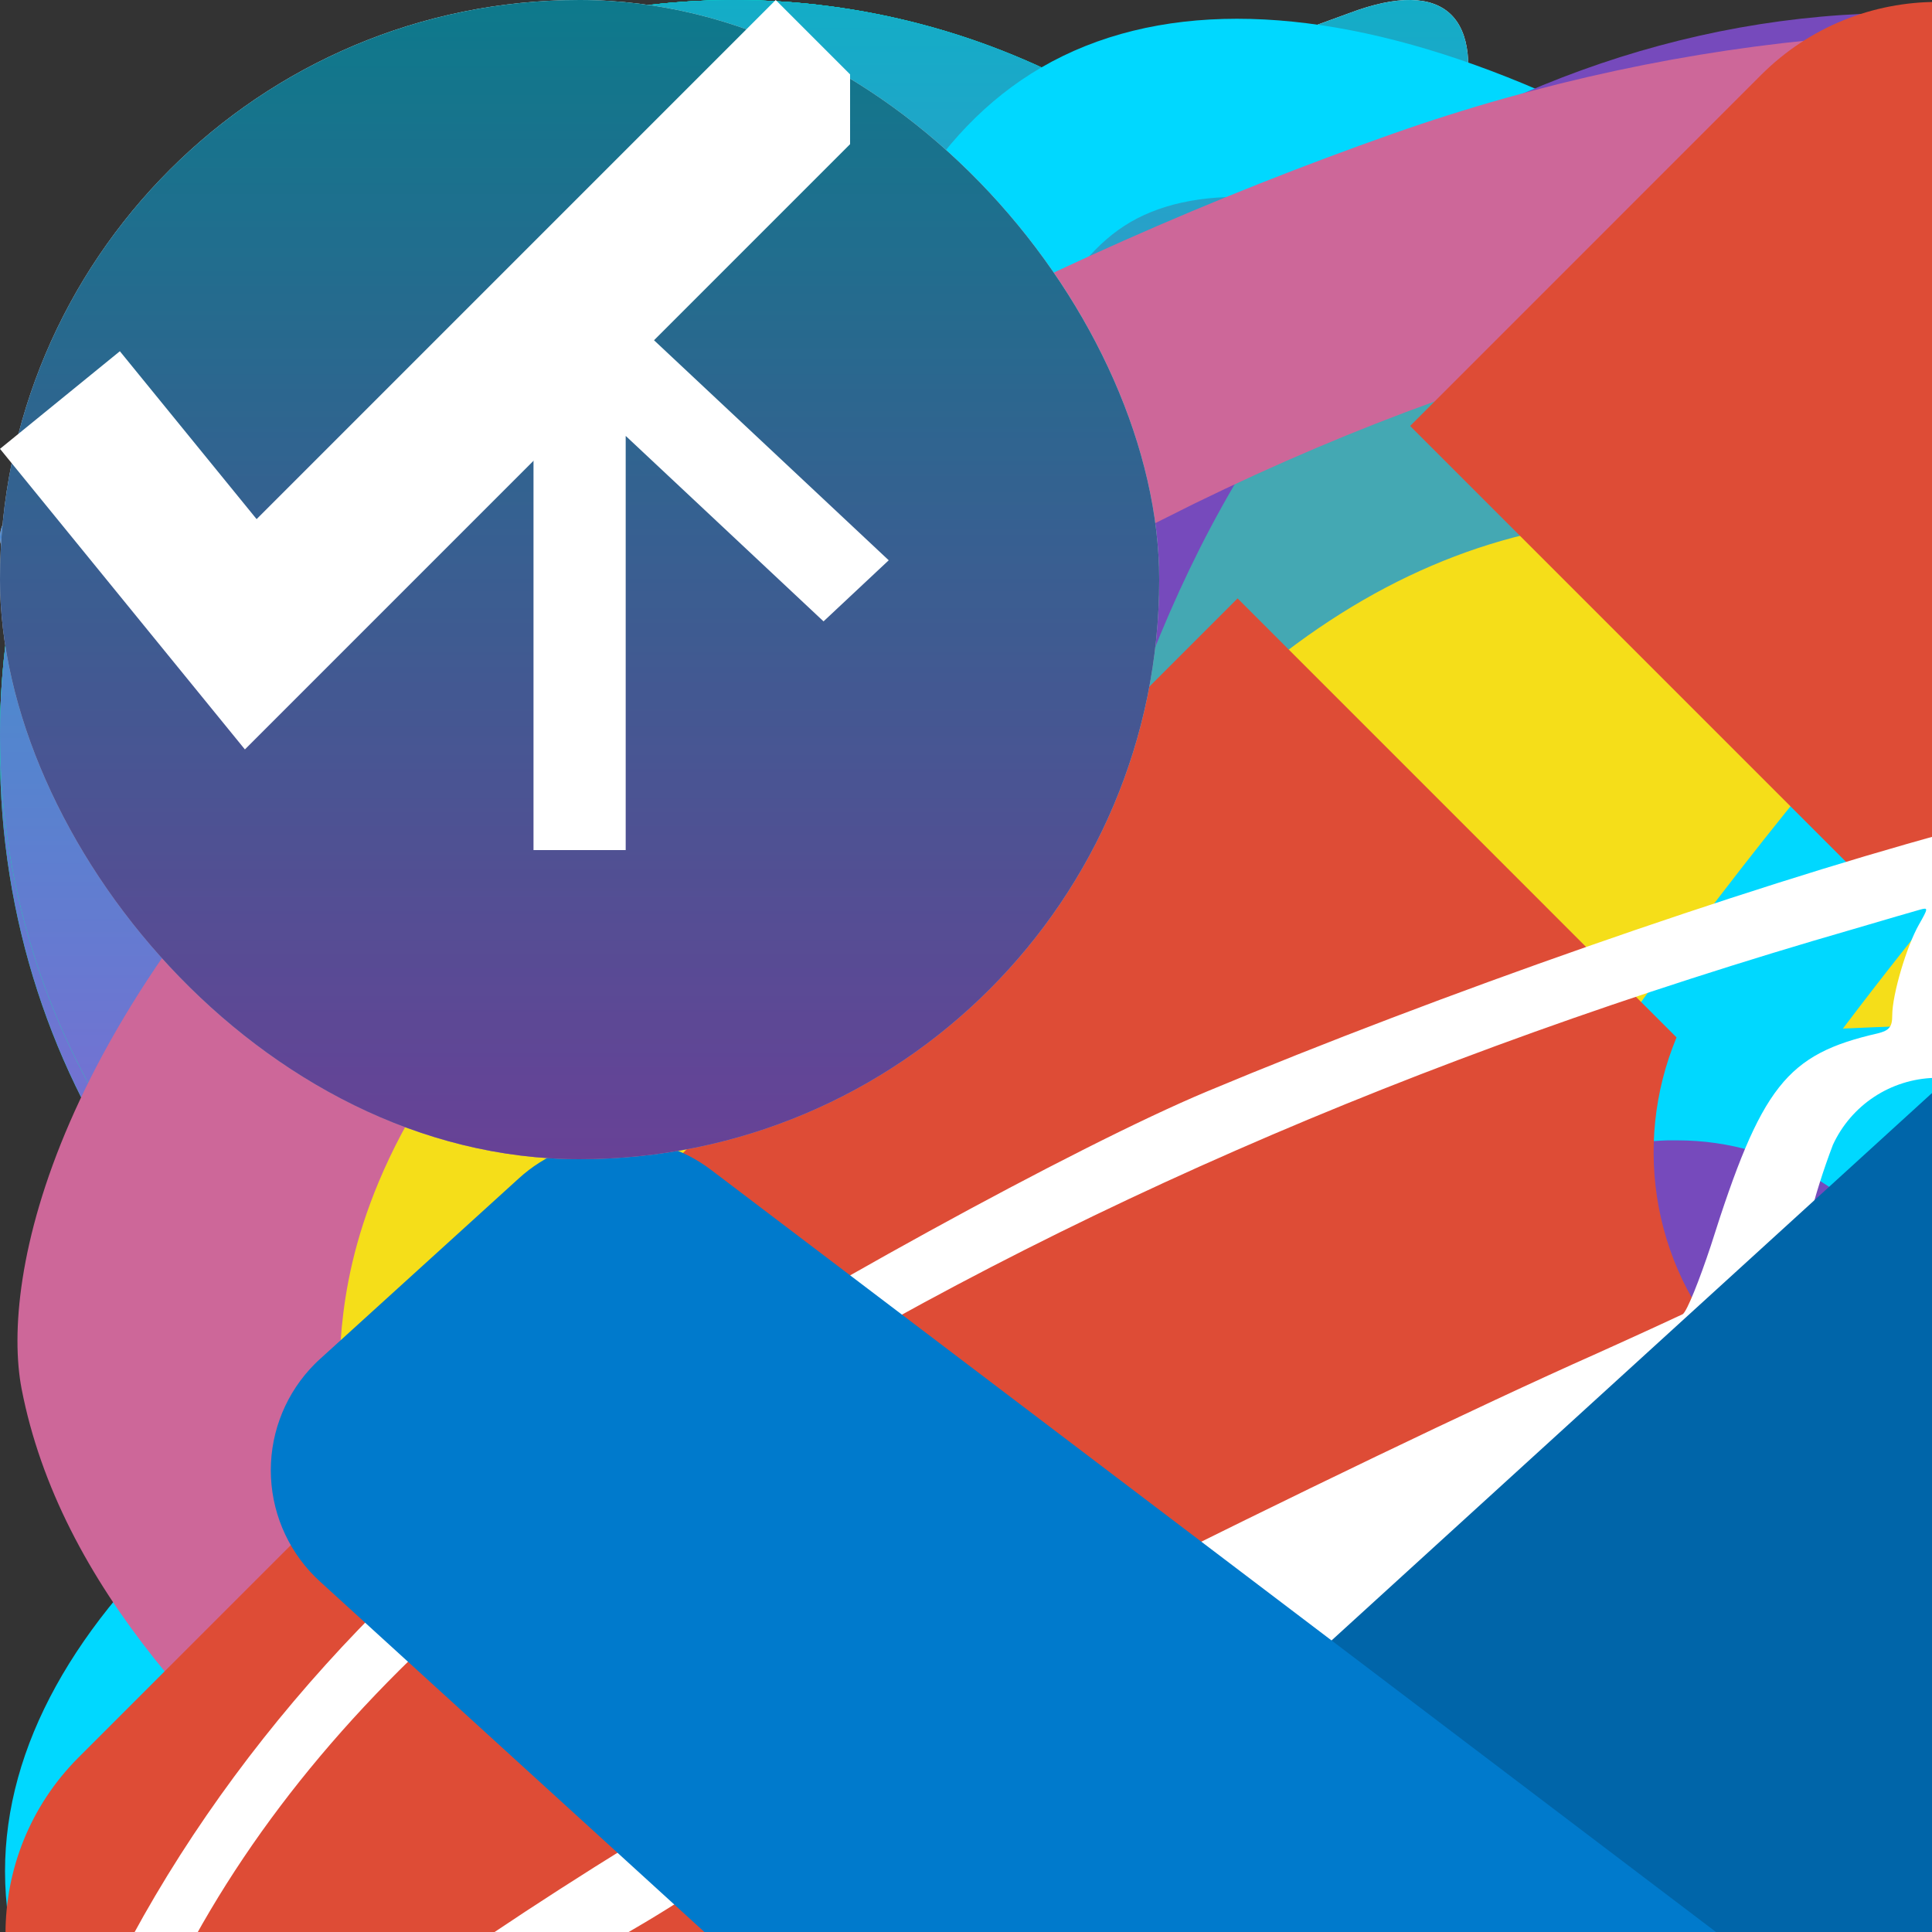 <svg width="50" height="50" viewBox="0 0 50 50" fill="none" xmlns="http://www.w3.org/2000/svg">
    <rect x="0" y="0" width="50" height="50" fill="#333333" stroke="none"/>
    <g id="logo">
        <path fill-rule="evenodd" clip-rule="evenodd"
              d="M18.312 42.065L27.262 6.688L31.438 7.872L22.488 43.312L18.312 42.065Z"
              fill="url(#paint0_linear_62101_33)"/>
        <path fill-rule="evenodd" clip-rule="evenodd"
              d="M18.312 42.065L27.262 6.688L31.438 7.872L22.488 43.312L18.312 42.065Z"
              fill="url(#paint1_linear_62101_33)"/>
        <path fill-rule="evenodd" clip-rule="evenodd"
              d="M13.502 12.688L16.562 15.928L7.995 25L16.562 34.072L13.502 37.312L1.875 25L13.502 12.688Z"
              fill="url(#paint2_linear_62101_33)"/>
        <path fill-rule="evenodd" clip-rule="evenodd"
              d="M13.502 12.688L16.562 15.928L7.995 25L16.562 34.072L13.502 37.312L1.875 25L13.502 12.688Z"
              fill="url(#paint3_linear_62101_33)"/>
        <path fill-rule="evenodd" clip-rule="evenodd"
              d="M36.498 12.688L33.438 15.928L42.005 25L33.438 34.072L36.498 37.312L48.125 25L36.498 12.688Z"
              fill="url(#paint4_linear_62101_33)"/>
        <path fill-rule="evenodd" clip-rule="evenodd"
              d="M36.498 12.688L33.438 15.928L42.005 25L33.438 34.072L36.498 37.312L48.125 25L36.498 12.688Z"
              fill="url(#paint5_linear_62101_33)"/>
        <defs>
            <linearGradient id="paint0_linear_62101_33" x1="24.875" y1="6.688" x2="24.875" y2="43.312"
                            gradientUnits="userSpaceOnUse">
                <stop stop-color="#7572D5"/>
                <stop offset="1" stop-color="#3D3B6F"/>
            </linearGradient>
            <linearGradient id="paint1_linear_62101_33" x1="24.875" y1="6.688" x2="24.875" y2="43.312"
                            gradientUnits="userSpaceOnUse">
                <stop stop-color="#13ADC7"/>
                <stop offset="0.67" stop-color="#6978D1"/>
                <stop offset="1" stop-color="#945DD6"/>
            </linearGradient>
            <linearGradient id="paint2_linear_62101_33" x1="9.219" y1="12.688" x2="9.219" y2="37.312"
                            gradientUnits="userSpaceOnUse">
                <stop stop-color="#7572D5"/>
                <stop offset="1" stop-color="#3D3B6F"/>
            </linearGradient>
            <linearGradient id="paint3_linear_62101_33" x1="9.219" y1="12.688" x2="9.219" y2="37.312"
                            gradientUnits="userSpaceOnUse">
                <stop stop-color="#13ADC7"/>
                <stop offset="0.67" stop-color="#6978D1"/>
                <stop offset="1" stop-color="#945DD6"/>
            </linearGradient>
            <linearGradient id="paint4_linear_62101_33" x1="40.781" y1="12.688" x2="40.781" y2="37.312"
                            gradientUnits="userSpaceOnUse">
                <stop stop-color="#7572D5"/>
                <stop offset="1" stop-color="#3D3B6F"/>
            </linearGradient>
            <linearGradient id="paint5_linear_62101_33" x1="40.781" y1="12.688" x2="40.781" y2="37.312"
                            gradientUnits="userSpaceOnUse">
                <stop stop-color="#13ADC7"/>
                <stop offset="0.67" stop-color="#6978D1"/>
                <stop offset="1" stop-color="#945DD6"/>
            </linearGradient>
        </defs>
    </g>
    >
    <!--social -->
    <g id="git">
        <path fill-rule="evenodd" clip-rule="evenodd"
              d="M19 0C8.502 0 0 8.718 0 19.481C0 28.101 5.439 35.382 12.991 37.963C13.941 38.133 14.297 37.549 14.297 37.038C14.297 36.575 14.274 35.041 14.274 33.409C9.5 34.31 8.265 32.216 7.885 31.12C7.671 30.56 6.745 28.831 5.938 28.369C5.272 28.003 4.322 27.102 5.914 27.078C7.41 27.054 8.479 28.49 8.835 29.075C10.545 32.021 13.276 31.193 14.369 30.682C14.535 29.416 15.034 28.563 15.58 28.076C11.352 27.589 6.935 25.909 6.935 18.458C6.935 16.339 7.671 14.586 8.883 13.222C8.693 12.735 8.027 10.739 9.072 8.06C9.072 8.06 10.664 7.549 14.297 10.057C15.818 9.619 17.433 9.399 19.047 9.399C20.663 9.399 22.277 9.619 23.797 10.057C27.431 7.524 29.023 8.06 29.023 8.06C30.067 10.739 29.402 12.735 29.212 13.222C30.424 14.586 31.16 16.315 31.16 18.458C31.16 25.933 26.719 27.589 22.491 28.076C23.18 28.685 23.774 29.854 23.774 31.68C23.774 34.286 23.75 36.38 23.75 37.038C23.75 37.549 24.106 38.158 25.056 37.963C28.828 36.657 32.105 34.172 34.428 30.856C36.749 27.541 37.999 23.562 38 19.481C38 8.718 29.497 0 19 0Z"
              fill="url(#paint0_linear_62107_475)"/>
        <path fill-rule="evenodd" clip-rule="evenodd"
              d="M19 0C8.502 0 0 8.718 0 19.481C0 28.101 5.439 35.382 12.991 37.963C13.941 38.133 14.297 37.549 14.297 37.038C14.297 36.575 14.274 35.041 14.274 33.409C9.5 34.31 8.265 32.216 7.885 31.12C7.671 30.56 6.745 28.831 5.938 28.369C5.272 28.003 4.322 27.102 5.914 27.078C7.41 27.054 8.479 28.49 8.835 29.075C10.545 32.021 13.276 31.193 14.369 30.682C14.535 29.416 15.034 28.563 15.58 28.076C11.352 27.589 6.935 25.909 6.935 18.458C6.935 16.339 7.671 14.586 8.883 13.222C8.693 12.735 8.027 10.739 9.072 8.06C9.072 8.06 10.664 7.549 14.297 10.057C15.818 9.619 17.433 9.399 19.047 9.399C20.663 9.399 22.277 9.619 23.797 10.057C27.431 7.524 29.023 8.06 29.023 8.06C30.067 10.739 29.402 12.735 29.212 13.222C30.424 14.586 31.16 16.315 31.16 18.458C31.16 25.933 26.719 27.589 22.491 28.076C23.18 28.685 23.774 29.854 23.774 31.68C23.774 34.286 23.75 36.38 23.75 37.038C23.75 37.549 24.106 38.158 25.056 37.963C28.828 36.657 32.105 34.172 34.428 30.856C36.749 27.541 37.999 23.562 38 19.481C38 8.718 29.497 0 19 0Z"
              fill="url(#paint1_linear_62107_475)"/>
        <defs>
            <linearGradient id="paint0_linear_62107_475" x1="0" y1="19" x2="38" y2="19" gradientUnits="userSpaceOnUse">
                <stop stop-color="#00F5A0"/>
                <stop offset="1" stop-color="#00D9F5"/>
            </linearGradient>
            <linearGradient id="paint1_linear_62107_475" x1="19" y1="0" x2="19" y2="38" gradientUnits="userSpaceOnUse">
                <stop stop-color="#13ADC7"/>
                <stop offset="0.67" stop-color="#6978D1"/>
                <stop offset="1" stop-color="#945DD6"/>
            </linearGradient>
        </defs>
    </g>

    <g id="linked">
        <ellipse cx="19" cy="19" rx="19" ry="19" fill="url(#paint0_linear_62107_470)"/>
        <ellipse cx="19" cy="19" rx="19" ry="19" fill="url(#paint1_linear_62107_470)"/>
        <path d="M9.398 28.905H13.373V14.196H9.398V28.905ZM11.385 7.702C10.06 7.702 9 8.763 9 10.088C9 11.413 10.06 12.473 11.385 12.473C12.71 12.473 13.771 11.413 13.771 10.088C13.771 8.763 12.71 7.702 11.385 7.702ZM20.132 16.449V14.196H16.156V28.905H20.132V21.352C20.132 17.111 25.565 16.846 25.565 21.352V28.905H29.541V19.894C29.541 12.738 21.987 13.003 20.132 16.449Z"
              fill="#1F2626"/>
        <defs>
            <linearGradient id="paint0_linear_62107_470" x1="0" y1="19" x2="38" y2="19"
                            gradientUnits="userSpaceOnUse">
                <stop stop-color="#00F5A0"/>
                <stop offset="1" stop-color="#00D9F5"/>
            </linearGradient>
            <linearGradient id="paint1_linear_62107_470" x1="19" y1="-0" x2="19" y2="38"
                            gradientUnits="userSpaceOnUse">
                <stop stop-color="#13ADC7"/>
                <stop offset="0.67" stop-color="#6978D1"/>
                <stop offset="1" stop-color="#945DD6"/>
            </linearGradient>
        </defs>
    </g>
    <g id="tg">
        <path d="M34.916 0.341L1.249 12.581C-0.108 13.15 -0.564 14.292 0.924 14.912L9.555 17.499L30.443 5.332C31.583 4.568 32.744 4.771 31.745 5.612L13.81 20.922L13.246 27.401C13.767 28.402 14.722 28.407 15.33 27.909L20.292 23.483L28.793 29.482C30.768 30.584 31.843 29.873 32.267 27.854L37.836 2.969C38.422 0.484 37.434 -0.612 34.916 0.341Z"
              fill="url(#paint0_linear_62101_28)"/>
        <path d="M34.916 0.341L1.249 12.581C-0.108 13.15 -0.564 14.292 0.924 14.912L9.555 17.499L30.443 5.332C31.583 4.568 32.744 4.771 31.745 5.612L13.81 20.922L13.246 27.401C13.767 28.402 14.722 28.407 15.33 27.909L20.292 23.483L28.793 29.482C30.768 30.584 31.843 29.873 32.267 27.854L37.836 2.969C38.422 0.484 37.434 -0.612 34.916 0.341Z"
              fill="url(#paint1_linear_62101_28)"/>
        <defs>
            <linearGradient id="paint0_linear_62101_28" x1="19" y1="-0" x2="19" y2="30"
                            gradientUnits="userSpaceOnUse">
                <stop stop-color="white"/>
                <stop offset="1" stop-color="#999999"/>
            </linearGradient>
            <linearGradient id="paint1_linear_62101_28" x1="19" y1="-0" x2="19" y2="30"
                            gradientUnits="userSpaceOnUse">
                <stop stop-color="#13ADC7"/>
                <stop offset="0.67" stop-color="#6978D1"/>
                <stop offset="1" stop-color="#945DD6"/>
            </linearGradient>
        </defs>
    </g>

    <g id="gmail">
        <circle cx="19" cy="19" r="19" fill="url(#paint0_linear_62107_474)"/>
        <circle cx="19" cy="19" r="19" fill="url(#paint1_linear_62107_474)"/>
        <path d="M30.875 11.578V26.422C30.875 27.264 30.233 27.906 29.391 27.906H27.906V14.435L19 20.832L10.094 14.435V27.906H8.609C7.767 27.906 7.125 27.264 7.125 26.422V11.578C7.125 11.156 7.284 10.785 7.55 10.523C7.689 10.384 7.854 10.274 8.036 10.201C8.218 10.127 8.413 10.091 8.609 10.094H9.104L19 17.268L28.896 10.094H29.391C29.812 10.094 30.183 10.252 30.45 10.523C30.716 10.785 30.875 11.156 30.875 11.578Z"
              fill="#1F2626"/>
        <defs>
            <linearGradient id="paint0_linear_62107_474" x1="0" y1="19" x2="38" y2="19" gradientUnits="userSpaceOnUse">
                <stop stop-color="#00F5A0"/>
                <stop offset="1" stop-color="#00D9F5"/>
            </linearGradient>
            <linearGradient id="paint1_linear_62107_474" x1="19" y1="0" x2="19" y2="38" gradientUnits="userSpaceOnUse">
                <stop stop-color="#13ADC7"/>
                <stop offset="0.67" stop-color="#6978D1"/>
                <stop offset="1" stop-color="#945DD6"/>
            </linearGradient>
        </defs>
    </g>


    <!-- Tech stack -->

    <g id="html5">
        <path d="M21.12 98.176L13.079 7.995H101.432L93.38 98.162L57.202 108.192L21.12 98.176Z"
              fill="#E44F26"/>
        <path d="M57.256 100.527L86.492 92.422L93.37 15.37H57.256V100.527Z" fill="#F1662A"/>
        <path d="M57.256 48.815H42.62L41.611 37.489H57.256V26.428H29.523L29.787 29.398L32.503 59.876H57.256V48.815ZM57.256 77.539L57.206 77.553L44.888 74.229L44.101 65.408H32.997L34.547 82.771L57.206 89.062L57.256 89.047V77.539Z"
              fill="#EBEBEB"/>
        <path d="M57.216 48.815V59.876H70.836L69.555 74.222L57.216 77.55V89.058L79.893 82.771L80.058 80.903L82.656 51.785L82.927 48.815H57.216ZM57.216 26.428V37.489H83.933L84.155 35.005L84.659 29.398L84.924 26.428H57.216Z"
              fill="white"/>
    </g>

    <g id="css3">
        <path d="M21.828 97.319L13.791 7.889H102.137L94.089 97.305L57.91 107.252L21.828 97.319Z"
              fill="#1572B6"/>
        <path d="M57.964 99.651L87.2 91.613L94.078 15.203H57.964V99.651Z" fill="#33A9DC"/>
        <path d="M57.964 47.602H72.6L73.609 36.371H57.964V25.402H85.697L85.432 28.344L82.716 58.571H57.964V47.602Z"
              fill="white"/>
        <path d="M58.032 76.088L57.982 76.102L45.665 72.801L44.877 64.054H33.773L35.323 81.276L57.978 87.514L58.032 87.5V76.088Z"
              fill="#EBEBEB"/>
        <path d="M71.659 58.106L70.328 72.794L57.993 76.095V87.507L80.666 81.276L80.834 79.423L82.756 58.106H71.659Z"
              fill="white"/>
        <path d="M58.003 25.402V36.371H31.286L31.064 33.905L30.56 28.344L30.295 25.402H58.003ZM57.964 47.602V58.571H45.801L45.579 56.105L45.078 50.544L44.813 47.602H57.964Z"
              fill="#EBEBEB"/>
    </g>

    <g id="js">
    <path d="M7.574 7.995H107.771V108.192H7.574V7.995Z" fill="#F5DE19" />
    <path d="M74.881 86.274C75.735 88.008 77.061 89.466 78.708 90.479C80.354 91.492 82.253 92.019 84.185 91.999C88.086 91.999 90.58 90.049 90.58 87.347C90.58 84.127 88.018 82.975 83.724 81.096L81.369 80.087C74.57 77.192 70.061 73.567 70.061 65.902C70.061 58.841 75.429 53.463 83.849 53.463C86.575 53.266 89.298 53.876 91.679 55.217C94.061 56.558 95.995 58.57 97.24 61.003L89.879 65.709C89.399 64.502 88.564 63.47 87.485 62.749C86.406 62.029 85.133 61.653 83.835 61.672C83.268 61.615 82.697 61.677 82.156 61.854C81.615 62.03 81.116 62.318 80.692 62.697C80.269 63.077 79.928 63.541 79.694 64.059C79.459 64.578 79.335 65.139 79.329 65.709C79.329 68.532 81.079 69.677 85.119 71.434L87.474 72.443C95.475 75.875 99.999 79.371 99.999 87.233C99.999 95.71 93.339 100.355 84.397 100.355C80.912 100.577 77.438 99.786 74.393 98.078C71.349 96.369 68.863 93.815 67.238 90.726L74.881 86.274ZM41.619 87.09C43.097 89.713 44.443 91.931 47.678 91.931C50.77 91.931 52.723 90.722 52.723 86.016V54H62.138V86.142C62.138 95.889 56.413 100.327 48.079 100.327C45.133 100.488 42.207 99.754 39.686 98.221C37.165 96.688 35.167 94.428 33.954 91.738L41.619 87.09Z" fill="black" />
    </g>

    <g id="react">
        <path d="M88.781 31.587C87.634 31.192 86.477 30.826 85.311 30.49C85.507 29.686 85.687 28.893 85.847 28.113C88.474 15.313 86.757 5.001 80.89 1.606C75.265 -1.649 66.066 1.745 56.776 9.86C55.86 10.661 54.965 11.485 54.091 12.332C53.505 11.769 52.91 11.217 52.304 10.676C42.568 1.999 32.808 -1.658 26.948 1.747C21.328 5.012 19.664 14.707 22.029 26.838C22.264 28.039 22.53 29.235 22.826 30.422C21.445 30.816 20.111 31.236 18.836 31.682C7.42 35.677 0.13 41.937 0.13 48.43C0.13 55.137 7.956 61.864 19.846 65.942C20.81 66.272 21.782 66.577 22.761 66.858C22.443 68.137 22.161 69.425 21.915 70.72C19.66 82.641 21.421 92.106 27.025 95.35C32.814 98.701 42.53 95.257 51.99 86.957C52.757 86.283 53.507 85.589 54.24 84.876C55.186 85.793 56.158 86.683 57.154 87.545C66.318 95.46 75.369 98.655 80.968 95.402C86.751 92.042 88.631 81.874 86.191 69.503C85.998 68.534 85.783 67.569 85.544 66.611C86.226 66.408 86.896 66.199 87.549 65.982C99.91 61.871 107.952 55.226 107.952 48.43C107.952 41.913 100.427 35.611 88.781 31.587ZM86.1 61.594C85.511 61.789 84.906 61.978 84.289 62.162C82.925 57.827 81.083 53.216 78.83 48.453C80.98 43.803 82.751 39.251 84.077 34.944C85.18 35.264 86.25 35.602 87.282 35.958C97.26 39.406 103.346 44.503 103.346 48.43C103.346 52.614 96.773 58.044 86.1 61.594ZM81.672 70.401C82.751 75.871 82.905 80.817 82.19 84.683C81.548 88.157 80.257 90.474 78.66 91.401C75.262 93.376 67.996 90.81 60.159 84.041C59.232 83.239 58.328 82.412 57.447 81.56C60.486 78.225 63.522 74.348 66.486 70.042C71.698 69.578 76.623 68.819 81.088 67.783C81.303 68.651 81.498 69.524 81.672 70.401ZM36.889 91.06C33.569 92.237 30.925 92.271 29.326 91.346C25.925 89.377 24.512 81.777 26.44 71.583C26.669 70.378 26.932 69.18 27.227 67.99C31.644 68.971 36.532 69.676 41.757 70.101C44.741 74.314 47.865 78.187 51.013 81.578C50.344 82.228 49.659 82.861 48.959 83.477C44.775 87.147 40.583 89.751 36.889 91.06ZM21.336 61.568C16.079 59.764 11.737 57.42 8.761 54.862C6.086 52.564 4.736 50.282 4.736 48.43C4.736 44.49 10.589 39.464 20.352 36.047C21.537 35.633 22.777 35.242 24.063 34.875C25.413 39.28 27.183 43.886 29.319 48.543C27.155 53.269 25.36 57.948 23.997 62.405C23.104 62.148 22.216 61.869 21.336 61.568ZM26.55 25.95C24.523 15.556 25.869 7.716 29.256 5.748C32.863 3.652 40.839 6.641 49.246 14.133C49.794 14.623 50.334 15.122 50.864 15.631C47.731 19.008 44.636 22.852 41.679 27.04C36.608 27.512 31.754 28.269 27.291 29.284C27.016 28.179 26.769 27.067 26.55 25.95V25.95ZM73.059 37.476C72.005 35.649 70.912 33.844 69.781 32.064C73.221 32.501 76.517 33.08 79.612 33.789C78.683 36.778 77.525 39.904 76.161 43.108C75.165 41.21 74.131 39.333 73.059 37.476ZM54.093 18.935C56.217 21.245 58.345 23.825 60.438 26.623C56.192 26.422 51.94 26.421 47.694 26.62C49.789 23.848 51.935 21.272 54.093 18.935ZM35.004 37.508C33.947 39.349 32.932 41.215 31.96 43.104C30.619 39.911 29.472 36.772 28.535 33.74C31.611 33.049 34.892 32.484 38.31 32.056C37.166 33.847 36.064 35.665 35.004 37.508V37.508ZM38.408 65.134C34.876 64.738 31.547 64.202 28.471 63.53C29.423 60.444 30.596 57.238 31.966 53.977C32.941 55.867 33.96 57.734 35.023 59.576C36.115 61.47 37.246 63.325 38.408 65.134ZM54.22 78.251C52.037 75.887 49.859 73.271 47.733 70.459C49.797 70.54 51.902 70.581 54.041 70.581C56.239 70.581 58.411 70.532 60.55 70.436C58.45 73.3 56.33 75.919 54.22 78.251ZM76.205 53.81C77.646 57.107 78.861 60.297 79.825 63.33C76.699 64.046 73.324 64.623 69.767 65.051C70.907 63.237 72.011 61.402 73.078 59.544C74.162 57.657 75.205 55.745 76.205 53.81ZM69.088 57.235C67.454 60.082 65.729 62.876 63.915 65.611C60.629 65.844 57.335 65.96 54.041 65.959C50.685 65.959 47.422 65.854 44.279 65.649C42.417 62.921 40.659 60.122 39.009 57.26H39.009C37.366 54.413 35.831 51.505 34.408 48.541C35.828 45.576 37.358 42.666 38.995 39.817L38.995 39.817C40.631 36.968 42.375 34.181 44.223 31.464C47.429 31.221 50.717 31.094 54.041 31.094H54.041C57.379 31.094 60.672 31.222 63.877 31.467C65.706 34.18 67.439 36.957 69.073 39.792C70.715 42.635 72.266 45.531 73.721 48.475C72.28 51.449 70.735 54.371 69.088 57.235ZM78.59 5.61C82.2 7.7 83.604 16.128 81.336 27.18C81.191 27.885 81.028 28.603 80.851 29.332C76.377 28.295 71.52 27.525 66.434 27.046C63.472 22.811 60.402 18.962 57.32 15.629C58.127 14.848 58.954 14.086 59.8 13.346C67.76 6.394 75.2 3.649 78.59 5.61ZM54.041 38.767C59.358 38.767 63.669 43.093 63.669 48.43C63.669 53.767 59.358 58.094 54.041 58.094C48.724 58.094 44.413 53.767 44.413 48.43C44.413 43.093 48.724 38.767 54.041 38.767Z"
              fill="#00D8FF"/>
    </g>

    <g id="redux">
        <path d="M69.526 66.716C73.22 66.333 76.023 63.148 75.896 59.326C75.769 55.504 72.583 52.446 68.761 52.446H68.507C64.556 52.573 61.499 55.886 61.627 59.835C61.754 61.746 62.518 63.403 63.665 64.549C59.333 73.086 52.708 79.329 42.77 84.553C36.018 88.12 29.011 89.395 22.004 88.503C16.27 87.738 11.811 85.19 9.008 80.985C4.931 74.742 4.549 67.989 7.989 61.237C10.41 56.395 14.232 52.828 16.652 51.044C16.143 49.388 15.378 46.585 14.996 44.546C-3.478 57.924 -1.567 76.016 4.039 84.553C8.243 90.924 16.78 94.873 26.208 94.873C28.756 94.873 31.304 94.618 33.852 93.982C50.16 90.796 62.519 81.113 69.526 66.716ZM91.949 50.917C82.266 39.577 67.997 33.334 51.689 33.334H49.651C48.504 31.041 46.083 29.512 43.408 29.512H43.153C39.203 29.639 36.146 32.952 36.273 36.902C36.4 40.724 39.586 43.782 43.408 43.782H43.662C46.465 43.654 48.886 41.87 49.905 39.45H52.199C61.882 39.45 71.055 42.253 79.336 47.731C85.706 51.936 90.293 57.415 92.841 64.04C95.007 69.391 94.879 74.615 92.586 79.075C89.019 85.827 83.031 89.522 75.132 89.522C70.035 89.522 65.194 87.993 62.646 86.846C61.244 88.12 58.696 90.159 56.912 91.433C62.391 93.981 67.997 95.383 73.348 95.383C85.579 95.383 94.625 88.63 98.065 81.877C101.759 74.487 101.504 61.746 91.949 50.917ZM27.227 68.881C27.355 72.704 30.54 75.761 34.362 75.761H34.617C38.566 75.634 41.624 72.321 41.496 68.371C41.369 64.549 38.184 61.492 34.362 61.492H34.107C33.852 61.492 33.47 61.492 33.215 61.619C27.992 52.955 25.826 43.527 26.59 33.334C27.099 25.689 29.648 19.064 34.107 13.585C37.802 8.871 44.936 6.577 49.778 6.45C63.283 6.195 69.016 23.013 69.398 29.766C71.055 30.148 73.858 31.04 75.769 31.677C74.24 11.037 61.499 0.335 49.269 0.335C37.802 0.335 27.227 8.616 23.022 20.848C17.162 37.156 20.984 52.828 28.119 65.186C27.482 66.078 27.099 67.48 27.227 68.882V68.881Z"
              fill="#764ABC"/>
    </g>
    <g id="tailwind">
        <path d="M28.159 22.163C31.805 7.579 40.92 0.287 55.504 0.287C77.38 0.287 80.115 16.694 91.053 19.429C98.345 21.252 104.726 18.517 110.195 11.225C106.549 25.809 97.434 33.101 82.85 33.101C60.973 33.101 58.239 16.694 47.3 13.96C40.008 12.136 33.628 14.871 28.159 22.163ZM0.813 54.978C4.459 40.394 13.574 33.101 28.159 33.101C50.035 33.101 52.769 49.509 63.708 52.243C71 54.066 77.38 51.332 82.85 44.04C79.203 58.624 70.088 65.916 55.504 65.916C33.628 65.916 30.893 49.509 19.955 46.774C12.663 44.951 6.282 47.686 0.813 54.978Z"
              fill="#44A8B3"/>
    </g>
    <g id="sass">
        <g clip-path="url(#clip0_62101_283)">
            <path d="M96.32 48.424C92.436 48.444 89.06 49.371 86.233 50.742C85.196 48.706 84.159 46.892 83.976 45.561C83.772 44.008 83.529 43.06 83.772 41.206C84.017 39.35 85.115 36.709 85.094 36.508C85.074 36.306 84.85 35.358 82.613 35.338C80.376 35.318 78.445 35.762 78.221 36.346C77.997 36.931 77.57 38.262 77.285 39.632C76.899 41.649 72.812 48.847 70.473 52.617C69.721 51.146 69.07 49.855 68.927 48.827C68.724 47.275 68.48 46.327 68.724 44.472C68.968 42.617 70.067 39.976 70.046 39.774C70.025 39.572 69.802 38.624 67.565 38.605C65.328 38.584 63.396 39.028 63.172 39.612C62.949 40.198 62.705 41.568 62.237 42.899C61.769 44.23 56.34 56.247 54.916 59.352C54.341 60.609 53.737 61.852 53.106 63.082C53.106 63.082 53.086 63.143 53.025 63.244C52.827 63.629 52.623 64.012 52.415 64.393V64.413C52.11 64.958 51.785 65.461 51.622 65.461C51.5 65.461 51.276 64.01 51.662 62.034C52.476 57.86 54.408 51.368 54.388 51.146C54.388 51.025 54.754 49.896 53.127 49.311C51.54 48.726 50.971 49.694 50.829 49.694C50.686 49.694 50.584 50.037 50.584 50.037C50.584 50.037 52.354 42.738 47.209 42.738C43.996 42.738 39.563 46.226 37.367 49.371C34.87 50.718 32.375 52.069 29.883 53.424C28.684 54.09 27.443 54.755 26.284 55.38C26.202 55.3 26.121 55.198 26.04 55.118C19.817 48.525 8.307 43.867 8.795 35.016C8.978 31.79 10.096 23.321 30.9 13.038C48.022 4.67 61.648 6.989 64.006 12.131C67.382 19.47 56.706 33.1 39.014 35.076C32.262 35.822 28.724 33.241 27.829 32.273C26.894 31.265 26.751 31.204 26.405 31.407C25.836 31.709 26.202 32.616 26.405 33.14C26.934 34.511 29.11 36.931 32.791 38.121C36.045 39.169 43.955 39.754 53.533 36.084C64.25 31.971 72.629 20.538 70.168 10.961C67.707 1.243 51.439 -1.963 36.045 3.461C26.894 6.687 16.97 11.768 9.832 18.381C1.352 26.244 0.01 33.08 0.559 35.943C2.532 46.105 16.665 52.718 22.318 57.618C22.033 57.779 21.769 57.921 21.545 58.042C18.719 59.433 7.941 65.018 5.256 70.926C2.206 77.62 5.745 82.419 8.083 83.063C15.343 85.06 22.806 81.471 26.812 75.543C30.818 69.615 30.33 61.913 28.48 58.384C28.459 58.344 28.439 58.303 28.398 58.263C29.131 57.84 29.883 57.396 30.615 56.973C31.961 56.184 33.324 55.424 34.703 54.694C34.011 56.569 33.503 58.808 33.259 62.034C32.953 65.825 34.519 70.744 36.573 72.679C37.489 73.527 38.566 73.547 39.258 73.547C41.657 73.547 42.735 71.571 43.935 69.232C45.399 66.369 46.721 63.042 46.721 63.042C46.721 63.042 45.074 72.035 49.548 72.035C51.174 72.035 52.822 69.938 53.554 68.869V68.889C53.554 68.889 53.594 68.828 53.676 68.688C53.839 68.425 53.94 68.264 53.94 68.264V68.224C54.591 67.094 56.055 64.534 58.231 60.279C61.037 54.795 63.742 47.94 63.742 47.94C63.742 47.94 63.986 49.614 64.82 52.396C65.308 54.029 66.324 55.824 67.138 57.557C66.487 58.465 66.081 58.969 66.081 58.969L66.101 58.989C65.572 59.675 65.003 60.42 64.372 61.147C62.156 63.768 59.512 66.772 59.146 67.639C58.719 68.667 58.821 69.413 59.634 70.018C60.224 70.462 61.281 70.522 62.359 70.462C64.352 70.321 65.755 69.837 66.446 69.534C67.524 69.151 68.785 68.566 69.964 67.699C72.141 66.106 73.462 63.828 73.34 60.824C73.279 59.171 72.73 57.517 72.059 55.965C72.263 55.683 72.445 55.4 72.649 55.118C76.086 50.138 78.75 44.673 78.75 44.673C78.75 44.673 78.994 46.347 79.827 49.13C80.234 50.541 81.068 52.073 81.8 53.565C78.567 56.166 76.574 59.191 75.862 61.167C74.581 64.837 75.577 66.49 77.469 66.873C78.322 67.054 79.543 66.651 80.438 66.268C81.576 65.905 82.918 65.28 84.2 64.352C86.376 62.76 88.47 60.541 88.348 57.538C88.287 56.166 87.921 54.815 87.412 53.505C90.158 52.376 93.696 51.751 98.21 52.275C107.891 53.404 109.802 59.392 109.436 61.913C109.07 64.433 107.036 65.804 106.366 66.228C105.694 66.651 105.471 66.792 105.532 67.094C105.613 67.538 105.938 67.518 106.508 67.437C107.301 67.296 111.592 65.401 111.775 60.763C112.08 54.836 106.386 48.363 96.32 48.424ZM21.647 73.385C18.434 76.853 13.96 78.164 12.028 77.055C9.954 75.865 10.768 70.744 14.713 67.075C17.112 64.837 20.203 62.759 22.257 61.489C22.725 61.207 23.416 60.804 24.25 60.3C24.392 60.219 24.474 60.179 24.474 60.179L24.962 59.876C26.405 65.118 25.023 69.736 21.647 73.385ZM45.033 57.618C43.915 60.32 41.576 67.236 40.153 66.853C38.932 66.53 38.18 61.288 39.908 56.106C40.783 53.505 42.633 50.4 43.711 49.19C45.46 47.254 47.392 46.609 47.86 47.396C48.45 48.424 45.724 55.924 45.033 57.618ZM64.332 66.772C63.864 67.014 63.417 67.175 63.213 67.054C63.071 66.973 63.417 66.651 63.417 66.651C63.417 66.651 65.837 64.07 66.792 62.901C67.342 62.215 67.992 61.409 68.684 60.501V60.763C68.684 63.849 65.674 65.925 64.331 66.772H64.332ZM79.217 63.405C78.871 63.163 78.933 62.356 80.092 59.836C80.539 58.848 81.596 57.195 83.406 55.602C83.61 56.247 83.752 56.872 83.732 57.457C83.711 61.348 80.905 62.8 79.217 63.405Z"
                  fill="#CD6799"/>
        </g>
        <defs>
            <clipPath id="clip0_62101_283">
                <rect width="111.648" height="83.021" fill="white" transform="translate(0.251 0.638)"/>
            </clipPath>
        </defs>
    </g>
    <g id="git1">
    <path d="M98.45 45.684L54.703 1.939C52.185 -0.58 48.099 -0.58 45.578 1.939L36.494 11.024L48.017 22.547C50.695 21.642 53.766 22.25 55.901 24.384C58.046 26.533 58.648 29.63 57.722 32.316L68.828 43.422C71.514 42.497 74.615 43.096 76.761 45.245C79.76 48.243 79.76 53.102 76.761 56.103C73.761 59.103 68.901 59.103 65.9 56.103C63.644 53.844 63.087 50.531 64.229 47.752L53.872 37.395L53.87 64.65C54.621 65.022 55.307 65.512 55.901 66.102C58.9 69.1 58.9 73.96 55.901 76.962C52.901 79.961 48.039 79.961 45.044 76.962C42.044 73.96 42.044 69.101 45.044 66.103C45.762 65.384 46.617 64.814 47.557 64.427V36.917C46.615 36.533 45.761 35.963 45.044 35.242C42.771 32.973 42.225 29.638 43.389 26.848L32.029 15.487L2.033 45.482C-0.488 48.003 -0.488 52.09 2.033 54.61L45.781 98.355C48.299 100.875 52.385 100.875 54.906 98.355L98.45 54.813C100.969 52.292 100.969 48.203 98.45 45.684" fill="#DE4C36" />
    </g>
    <g id="GSAP">
    <path d="M55.867 114.637C54.374 114.376 52.828 113.668 51.952 112.884C51.356 112.26 51.017 111.435 51 110.572C51 109.696 51.447 108.465 52.156 107.237C52.585 106.547 52.921 105.802 53.161 105.019C53.311 104.478 53.626 103.601 53.87 103.043L54.299 102.02L54.41 95.181C54.467 91.399 54.578 87.896 54.671 87.352C54.915 85.784 55.322 84.256 55.863 82.768L56.274 81.78L55.677 81.426C55.136 81.089 54.689 80.624 52.918 78.516C50.739 75.944 47.869 74.526 43.803 74.043C42.479 73.915 41.137 73.818 39.795 73.764C33.83 73.485 30.42 72.236 27.346 69.216C25.052 66.962 23.861 64.331 23.378 60.456C22.726 55.217 22 52.533 20.658 50.354C20.327 49.816 19.946 49.31 19.52 48.844L18.98 48.303L17.788 49.069C17.137 49.498 16.221 50.039 15.773 50.282C14.281 51.102 12.864 52.014 11.504 53.002C8.169 55.425 4.533 58.463 2.54 60.456C1.645 61.35 1.18 61.74 0.973 61.705C-0.387 61.501 0.654 55.611 2.873 51.173C5.707 45.451 10.477 40.177 15.995 36.616C20.525 33.689 27.851 29.663 31.239 28.246C37.258 25.73 45.049 23.007 50.381 21.554C51.501 21.236 52.188 20.957 52.653 20.642C53.698 19.915 54.721 19.561 55.895 19.543C56.883 19.525 56.976 19.507 57.928 18.87C59.048 18.144 59.38 18.105 60.501 18.498L61.227 18.759L62.122 18.144L63.016 17.546L64.301 17.564C65.289 17.582 65.736 17.546 66.165 17.36C66.706 17.117 66.724 17.081 66.874 16.186C67.21 14.247 67.246 13.277 67.042 12.104C66.781 10.558 66.745 4.556 67.006 3.379C67.285 2.112 67.471 1.851 68.423 1.386C69.84 0.695 70.903 0.491 73.344 0.491C76.325 0.491 77.835 0.903 78.955 1.984C79.96 2.953 80.129 5.226 79.606 10.558C79.288 13.632 79.252 14.49 79.345 16.501C79.381 17.786 79.474 18.999 79.513 19.167C79.588 19.486 79.663 19.504 80.744 19.522C81.807 19.54 81.993 19.597 82.998 20.119C83.968 20.624 84.695 21.239 84.845 21.687C84.863 21.78 85.031 21.78 85.328 21.687C85.904 21.518 86.409 21.704 86.82 22.209C87.064 22.528 87.21 22.581 87.772 22.581C88.538 22.581 88.817 22.767 89.45 23.701C89.747 24.12 90.153 24.45 90.624 24.653C91.669 25.176 93.086 26.628 93.626 27.784C94.464 29.498 94.632 31.492 94.11 33.281C93.924 33.954 93.924 33.971 94.314 34.623C95.133 36.022 95.434 37.736 95.097 39.189L94.911 40.048L95.469 40.606C98.246 43.383 97.835 47.913 94.446 51.957C94.067 52.419 93.748 52.926 93.494 53.467C92.843 55.199 92.095 56.412 91.129 57.418L90.141 58.423H89.135C88.13 58.423 86.713 58.087 85.854 57.64C85.5 57.453 85.482 57.453 85.557 57.675C85.782 58.495 86.341 61.83 86.527 63.676C86.824 66.511 86.731 70.629 86.341 72.401C86.056 73.713 85.578 74.975 84.924 76.147C84.552 76.745 84.534 76.874 84.605 77.6C84.716 78.624 84.476 80.341 84.065 81.476C83.56 82.8 83.374 83.415 83.263 84.085C83.17 84.661 83.17 84.661 83.582 84.661C84.122 84.661 84.419 84.979 84.419 85.612C84.419 85.892 84.176 87.402 83.879 88.948C83.059 93.292 83.002 93.775 83.002 97.987C82.984 102.331 82.984 102.292 83.972 102.943L86.19 104.378C88.099 105.645 90.143 106.695 92.285 107.509C95.398 108.74 95.827 109.055 95.827 110.1C95.827 110.565 95.734 110.733 95.344 111.106C94.153 112.261 91.802 112.523 87.067 112.018C84.607 111.788 82.138 111.669 79.667 111.664C73.143 111.571 72.192 111.345 71.336 109.724C70.853 108.794 70.946 107.581 71.615 105.588C71.912 104.711 72.174 103.816 72.399 102.904C72.846 100.742 72.549 98.169 71.504 95.264L70.61 92.784C69.733 90.268 69.25 85.663 69.772 84.621C69.865 84.417 70.034 84.378 70.481 84.396L71.039 84.453L71.504 83.483C71.859 82.718 72.249 82.216 73.311 81.154L74.671 79.794L74.596 78.917C74.539 78.08 73.44 74.015 73.29 74.032C73.233 74.032 72.936 74.444 72.599 74.963C71.78 76.194 69.973 78.094 68.946 78.785C68.499 79.082 68.126 79.436 68.126 79.551C68.108 80.055 67.679 81.043 67.156 81.73C66.652 82.403 66.616 82.513 66.691 83.108C66.82 83.984 66.541 86.797 66.208 88.271C65.907 89.366 65.494 90.427 64.977 91.438C63.693 94.104 62.723 96.487 62.48 97.59C62.304 98.651 62.191 99.722 62.143 100.796C62.086 102.063 61.957 103.294 61.864 103.555C61.735 103.909 61.735 104.188 61.846 104.729C61.939 105.119 61.996 105.995 61.975 106.686C61.957 107.638 62.032 108.253 62.311 109.37C62.794 111.27 62.887 112.465 62.666 113.174C62.515 113.621 62.368 113.789 61.864 114.033C60.744 114.609 57.577 114.927 55.863 114.63L55.867 114.637ZM60.393 113.109C61.044 112.923 61.606 112.365 61.606 111.861C61.606 111.635 61.42 110.984 61.195 110.408C60.748 109.309 59.982 106.4 59.982 105.917C59.982 105.673 60 105.656 60.372 105.859L60.783 106.085V105.562C60.724 105.081 60.617 104.606 60.465 104.145C60.111 103.083 60.075 103.065 57.817 102.932L56.289 102.857L55.73 103.398C55.423 103.713 55.154 104.064 54.929 104.442C54.686 104.926 54.593 105.656 54.743 105.82C54.779 105.877 55.154 105.82 55.562 105.727C55.804 105.655 56.054 105.612 56.307 105.598C56.307 105.616 55.895 105.953 55.376 106.307C53.14 107.985 52.356 109.009 52.356 110.315C52.356 111.675 53.641 112.737 55.655 113.056C57.033 113.26 59.717 113.317 60.39 113.113L60.393 113.109ZM90.717 110.891C91.275 110.218 91.2 109.531 90.492 108.747C90.08 108.336 89.615 107.982 89.093 107.702C88.57 107.423 88.048 107.105 87.525 106.772C86.58 106.16 85.61 105.588 84.616 105.058C83.757 104.593 82.92 104.106 82.1 103.587L81.764 103.326V98.202C81.764 93.152 81.746 93.077 81.485 93.152C80.179 93.507 78.017 93.675 75.28 93.618L72.317 93.582L72.746 94.627C73.548 96.602 73.959 99.25 73.959 102.288C73.959 103.426 73.884 103.834 73.605 104.636C73.455 105.026 73.326 105.419 73.193 105.809C73.136 105.978 73.344 106.106 74.106 106.332C74.664 106.5 75.484 106.668 75.952 106.722L76.811 106.815L76.718 107.674C76.625 108.644 76.736 109.667 76.979 109.985C77.13 110.172 77.688 110.247 80.279 110.358C82.236 110.451 84.362 110.655 86.037 110.898C87.489 111.123 89.057 111.31 89.522 111.31C90.306 111.327 90.381 111.292 90.714 110.898L90.717 110.891ZM60.88 102.17C60.955 102.113 61.066 101.107 61.105 99.916C61.256 96.581 61.385 96.094 63.063 92.329C64.441 89.255 65.171 86.385 65.113 84.353L65.077 83.14L64.555 83.644C63.474 84.725 64.219 83.029 65.507 81.519C66.477 80.363 66.813 79.73 66.96 78.706C67.035 78.294 67.185 78.091 67.819 77.607C70.188 75.817 72.014 73.404 73.093 70.637C73.355 69.964 74.024 67.674 74.585 65.548C75.63 61.615 76.189 59.919 76.693 59.193C76.879 58.913 76.954 58.856 76.919 59.042C76.648 60.042 76.437 61.056 76.285 62.081C76.135 62.993 75.856 64.782 75.67 66.031C75.316 68.586 74.943 70.225 74.439 71.492L74.102 72.351L74.997 74.662C75.927 77.028 76.357 78.745 76.432 80.402L76.489 81.333L75.763 81.483C74.804 81.653 73.948 82.188 73.376 82.975C72.743 83.888 72.388 84.636 72.556 84.8C72.632 84.875 73.544 85.043 74.589 85.172C76.21 85.358 76.826 85.358 78.969 85.23C79.9 85.194 80.816 85.101 81.728 84.968C81.932 84.893 82.14 84.485 82.472 83.422C83.238 80.982 83.385 80.123 83.292 78.409L83.217 76.899L83.607 76.394C84.519 75.239 85.228 73.152 85.525 70.708C85.879 67.727 85.228 61.483 84.015 56.115C83.439 53.56 83.195 52.032 83.195 50.916V49.928L82.283 50.021C79.001 50.375 75.033 50.282 72.61 49.778C71.286 49.516 67.951 48.529 67.225 48.21L66.648 47.949L66.573 48.6C66.516 48.955 66.462 49.309 66.387 49.681C66.276 50.071 66.312 50.164 67.003 50.837C67.862 51.714 68.123 52.161 68.123 52.755C68.123 53.127 67.919 53.428 66.874 54.508C66.125 55.308 65.293 56.026 64.394 56.652L63.181 57.471L62.658 59.279C60.794 65.895 60.44 71.914 61.671 76.219L61.968 77.3L61.37 78.044C59.134 80.857 57.81 83 57.606 84.195C57.486 84.784 57.349 85.369 57.194 85.949C56.711 87.795 56.335 90.497 56.171 93.424C56.056 95.875 55.895 98.323 55.688 100.767L55.594 101.494L56.525 101.773C57.047 101.941 57.831 102.127 58.278 102.202C59.116 102.331 60.665 102.295 60.905 102.167L60.88 102.17ZM78.976 91.918C80.429 91.825 81.753 91.599 82.014 91.377C82.125 91.302 82.258 90.912 82.293 90.519L82.386 89.81L81.231 90.071C80.318 90.257 79.406 90.368 78.49 90.443C76.289 90.537 74.074 90.479 71.891 90.257C71.164 90.146 71.164 90.146 71.386 91.095C71.572 91.803 71.612 91.839 73.512 91.971C74.779 92.082 76.55 92.064 78.973 91.914L78.976 91.918ZM77.763 88.676C79.663 88.507 82.032 88.1 82.498 87.856C82.648 87.781 82.777 87.502 82.834 87.183L83.002 86.196L83.095 85.731L82.63 85.824C80.561 86.253 78.994 86.382 75.863 86.382C72.807 86.382 72.453 86.364 71.651 86.085C71.343 85.955 71.015 85.879 70.681 85.859C70.552 85.935 70.531 86.997 70.645 87.742C70.721 88.189 70.796 88.264 71.243 88.393C72.66 88.783 75.047 88.876 77.767 88.654L77.763 88.676ZM43.174 71.864C47.944 70.486 54.188 66.439 59.295 61.372C60.955 59.712 61.159 59.49 61.381 58.745L61.678 57.793C61.714 57.718 61.417 57.59 61.027 57.496C60.003 57.253 59.219 56.659 59.219 56.119C59.219 55.8 59.033 55.485 58.493 54.906C57.616 53.918 57.395 53.489 57.301 52.54L57.226 51.774L56.181 51.03C55.584 50.601 53.498 49.445 51.279 48.328C49.59 47.504 47.936 46.609 46.323 45.645C44.458 44.396 43.209 42.903 42.501 41.136C42.372 40.781 42.204 40.484 42.147 40.484C41.996 40.484 37.802 44.528 36.013 46.428C31.597 51.087 28.559 55.131 26.637 58.878C26.154 59.808 25.632 60.91 25.482 61.318L25.203 62.063L25.539 63.311C25.743 63.984 26.172 65.083 26.509 65.734C27.682 68.046 29.082 69.441 31.393 70.579C33.873 71.81 36.07 72.24 39.742 72.183C41.717 72.165 42.297 72.107 43.17 71.846L43.174 71.864ZM5.524 55.517C8.656 52.741 12.978 49.703 18.275 46.553C21.742 44.485 35.144 37.775 41.313 35.034C42.433 34.53 43.438 34.065 43.549 34.011C43.66 33.936 43.979 33.134 44.276 32.239C45.582 28.103 46.233 27.283 48.599 26.743C48.896 26.668 48.971 26.575 48.971 26.278C48.971 25.738 49.343 24.489 49.661 23.93C49.905 23.501 49.905 23.483 49.697 23.54C49.568 23.576 48.785 23.802 47.965 24.045C36.596 27.326 26.663 31.685 18.088 37.128C8.938 42.943 3.664 49.914 2.136 58.262L2.025 58.878L3.145 57.779C3.742 57.164 4.823 56.158 5.532 55.543L5.524 55.517ZM89.862 57.103C90.775 56.638 92.192 54.494 92.714 52.798C92.864 52.2 93.161 51.642 93.591 51.177C94.968 49.649 96.106 46.872 96.124 44.972C96.124 42.009 94.446 40.871 92.005 42.138C91.687 42.288 91.429 42.399 91.39 42.363C91.261 42.234 91.948 41.562 92.789 41.039C93.888 40.313 94.095 39.883 94.095 38.337C94.112 37.088 93.74 35.864 93.032 34.834C92.696 34.329 92.567 33.997 92.621 33.789L92.957 32.54C93.422 30.88 93.254 28.98 92.528 27.77C91.447 25.945 90.123 25.05 88.277 24.9L87.196 24.825L87.829 25.534C89.712 27.566 90.624 30.117 90.252 32.3C90.066 33.42 89.898 33.642 88.817 34.072L88.184 34.333L88.259 35.192C88.388 36.591 88.148 37.614 87.253 39.497C86.806 40.449 86.47 41.304 86.509 41.397C86.62 41.715 87.851 42.309 88.821 42.553L89.772 42.778L89.175 42.982C88.391 43.225 88.223 43.58 88.223 44.864C88.223 46.038 88.391 46.525 89.246 47.809C89.636 48.368 89.898 48.947 89.937 49.28C90.012 49.803 89.994 49.839 89.565 49.989C89.078 50.125 88.578 50.207 88.073 50.232C86.319 50.343 86.19 50.4 85.407 51.145C84.698 51.817 84.68 51.853 84.68 52.597C84.68 53.621 85.07 55.693 85.314 55.972C85.632 56.308 87.4 57.185 88.091 57.314C88.686 57.464 89.316 57.391 89.862 57.11V57.103ZM64.047 55.707C65.185 54.813 66.079 53.918 66.58 53.152C66.899 52.687 66.917 52.594 66.766 52.2C66.505 51.603 64.791 50.057 63.839 49.592C63.205 49.307 62.534 49.114 61.846 49.015L60.672 48.865L59.946 47.953C58.436 46.088 57.598 44.635 56.403 41.819C55.358 39.432 54.446 38.037 52.993 36.655C52.395 36.097 51.969 35.632 52.005 35.632C52.08 35.632 52.789 35.986 53.608 36.416C54.968 37.142 55.136 37.199 55.752 37.106C57.971 36.845 59.928 34.294 60.637 30.715C60.84 29.71 61.252 28.683 61.681 28.067C61.699 28.049 62.558 28.607 63.564 29.334C66.119 31.141 66.677 31.42 68.13 31.477C69.082 31.513 69.622 31.442 71.336 31.03C74.99 30.135 78.941 29.781 81.345 30.1C82.705 30.286 84.662 30.883 86.115 31.57C87.55 32.243 87.829 32.279 88.295 31.867C88.685 31.531 88.685 31.477 88.685 30.228C88.667 28.382 87.994 26.389 86.971 25.197C86.448 24.582 84.977 23.576 83.521 22.81C83.003 22.536 82.488 22.256 81.975 21.973C81.284 21.561 80.504 21.619 78.379 22.177C75.917 22.81 75.265 22.81 72.453 22.084C70.066 21.486 69.919 21.468 67.568 21.84C66.319 22.027 63.188 21.916 62.143 21.637C61.621 21.486 61.098 21.34 60.597 21.153C59.685 20.799 58.099 20.742 56.664 21.003C53.812 21.508 51.651 23.054 50.867 25.158C50.456 26.221 50.513 26.725 51.053 27.058C51.912 27.598 53.047 29.073 53.047 29.649C53.047 29.684 52.767 29.445 52.449 29.108C51.647 28.271 50.921 27.895 50.062 27.895C49.507 27.911 48.966 28.081 48.502 28.387C48.038 28.693 47.669 29.123 47.436 29.627C47.185 30.286 46.973 30.959 46.802 31.642C46.28 33.542 45.815 34.551 44.827 35.893C43.95 37.106 43.821 37.647 44.136 39.006C44.92 42.435 46.28 43.816 51.962 47.04C54.943 48.736 56.471 49.688 57.591 50.526C58.45 51.159 58.468 51.198 58.393 51.681C58.225 52.801 58.933 54.011 60.332 54.999C60.687 55.242 60.908 55.503 60.908 55.689C60.908 56.026 61.86 56.491 62.547 56.491C62.938 56.491 63.238 56.323 64.04 55.707H64.047ZM87.028 49.423C89.189 49.498 89.3 49.33 88.148 47.988C86.935 46.589 86.602 45.455 87.049 44.206L87.235 43.723L86.47 43.351C86.208 43.222 85.947 43.09 85.686 42.996C85.557 43.501 85.425 43.984 85.314 44.489C85.035 45.627 84.698 48.572 84.68 49.821C84.68 49.931 84.866 49.896 85.185 49.692C85.632 49.431 85.858 49.395 87.031 49.431L87.028 49.423ZM79.778 49.312C81.084 49.237 82.426 49.144 82.78 49.087L83.431 48.994L83.507 46.85C83.618 43.794 84.065 41.987 85.389 39.096C86.319 37.045 86.731 35.256 86.527 33.914C86.452 33.338 86.416 33.299 85.632 32.962C84.197 32.393 82.703 31.986 81.177 31.749C79.706 31.545 75.38 31.656 73.759 31.975C73.086 32.086 71.859 32.347 71.039 32.551C69.007 33.016 67.926 32.962 66.38 32.29C64.852 31.617 63.882 31.005 62.97 30.146C62.243 29.473 62.168 29.438 61.982 29.663C61.832 29.831 61.757 30.336 61.703 31.416C61.646 33.077 61.385 33.95 60.658 35.124C60.497 35.365 60.359 35.622 60.246 35.89C60.246 35.947 60.805 36.598 61.495 37.307C63.882 39.787 65.056 40.42 66.938 40.288C67.554 40.23 67.983 40.252 67.983 40.323C67.983 40.474 66.77 41.422 66.269 41.683C66.026 41.812 65.972 41.944 66.008 42.224L66.305 44.181C66.473 45.301 66.602 45.82 66.77 45.97C67.217 46.342 69.529 47.538 70.982 48.132C72.882 48.897 73.927 49.176 75.38 49.305C77.169 49.456 77.205 49.456 79.778 49.305V49.312ZM64.365 47.262C64.401 47.205 64.272 46.124 64.029 44.875C63.732 43.179 63.564 42.563 63.378 42.395C63.249 42.284 62.558 41.798 61.868 41.297C60.96 40.644 60.1 39.928 59.295 39.153L58.01 37.886L57.319 38.241L56.593 38.631C56.654 38.922 56.754 39.203 56.89 39.468C57.094 39.915 57.505 41.014 57.802 41.909C58.586 44.238 59.202 45.358 60.748 47.387L61.324 48.153L62.422 48.321C63.038 48.414 63.653 48.547 63.821 48.6C64.083 48.711 64.118 48.658 64.194 48.06C64.229 47.799 64.287 47.52 64.362 47.258L64.365 47.262ZM87.98 24.077C88.931 23.984 89.1 23.852 88.688 23.426C88.427 23.165 87.829 23.147 87.346 23.369C87.028 23.519 86.956 23.479 86.452 22.939C85.929 22.363 85.893 22.341 85.239 22.417C84.641 22.492 84.548 22.474 84.473 22.231C84.24 21.831 83.951 21.467 83.614 21.15C83.191 20.669 82.662 20.293 82.068 20.051C80.912 19.604 80.261 19.661 79.159 20.277C75.97 22.009 76.103 21.991 73.025 21.207C70.155 20.481 68.012 19.736 67.321 19.268C66.745 18.878 65.514 18.448 64.487 18.316C63.721 18.205 63.238 18.373 62.512 18.967L62.122 19.285L62.476 19.901C62.959 20.76 62.905 20.814 62.179 20.18C61.395 19.529 60.465 19.081 59.867 19.06C59.438 19.06 58.171 19.618 58.021 19.862C57.963 19.937 58.357 20.03 58.88 20.066C59.42 20.123 60.164 20.309 60.669 20.513C61.975 21.071 62.644 21.257 63.836 21.372C65.142 21.5 67.507 21.354 67.786 21.128C67.937 21 68.345 20.978 69.203 21.053C70.341 21.128 70.807 21.239 73.508 21.966C75.076 22.395 76.174 22.356 78.039 21.855C78.897 21.611 79.978 21.372 80.425 21.314C81.191 21.239 81.338 21.279 82.533 21.819C84.433 22.678 85.442 23.218 86.001 23.719C86.559 24.202 86.634 24.202 87.976 24.091L87.98 24.077ZM77.355 20.817L78.493 20.22L78.457 19.064C78.439 18.262 78.4 17.478 78.364 16.698L78.271 15.507L77.133 16.383C76.461 16.906 75.809 17.296 75.53 17.353C74.711 17.503 70.667 17.353 70.291 17.149C69.791 16.779 69.323 16.367 68.892 15.918L67.847 14.855L67.829 15.489C67.829 15.825 67.793 16.401 67.718 16.756C67.625 17.428 67.625 17.446 68.352 18.359C68.742 18.863 69.06 19.311 69.06 19.364C69.06 19.718 74.446 21.397 75.659 21.415C76.049 21.415 76.536 21.247 77.355 20.817ZM75.194 16.584C76.536 16.323 77.187 15.353 77.692 12.894C78.214 10.246 78.475 6.092 78.232 4.32C78.007 2.717 76.217 2.009 72.807 2.12C70.681 2.195 69.805 2.399 69.078 3.014C68.631 3.386 68.631 3.426 68.427 5.193C68.055 8.586 68.613 13.413 69.583 15.22C70.048 16.097 70.46 16.412 71.315 16.562C72.284 16.73 74.353 16.73 75.19 16.58L75.194 16.584Z" fill="white" />
    </g>
    <g id="vscode">   <path d="M97.228 16.986L77.97 7.715C76.882 7.19 75.659 7.017 74.468 7.22C73.278 7.422 72.18 7.99 71.327 8.844L8.286 66.317C7.521 67.011 7.063 67.98 7.013 69.012C6.963 70.044 7.325 71.053 8.019 71.818C8.102 71.908 8.186 71.995 8.276 72.075L13.423 76.751C14.095 77.363 14.961 77.72 15.869 77.76C16.778 77.801 17.672 77.521 18.396 76.971L94.329 19.391C94.902 18.956 95.586 18.689 96.303 18.622C97.019 18.554 97.741 18.688 98.386 19.008C99.031 19.328 99.574 19.821 99.953 20.433C100.333 21.045 100.534 21.751 100.534 22.471V22.247C100.534 21.148 100.224 20.071 99.639 19.14C99.054 18.21 98.218 17.463 97.228 16.986Z" fill="#0065A9" />
    <path d="M97.228 90.264L77.97 99.539C76.882 100.062 75.659 100.234 74.469 100.032C73.279 99.83 72.181 99.263 71.327 98.41L8.286 40.934C7.521 40.24 7.063 39.27 7.013 38.239C6.963 37.207 7.325 36.198 8.019 35.433C8.102 35.343 8.186 35.256 8.276 35.176L13.423 30.5C14.096 29.885 14.964 29.526 15.874 29.486C16.785 29.446 17.681 29.727 18.406 30.279L94.329 87.859C94.902 88.294 95.586 88.561 96.303 88.629C97.019 88.697 97.741 88.563 98.386 88.243C99.031 87.923 99.574 87.429 99.953 86.817C100.333 86.206 100.534 85.5 100.534 84.78V85.02C100.531 86.117 100.219 87.19 99.634 88.117C99.049 89.044 98.215 89.788 97.228 90.264Z" fill="#007ACC" />
    <path d="M77.97 99.539C76.882 100.062 75.658 100.234 74.469 100.032C73.278 99.83 72.181 99.263 71.327 98.41C71.806 98.883 72.415 99.205 73.076 99.334C73.738 99.463 74.422 99.394 75.045 99.135C75.667 98.876 76.199 98.44 76.575 97.88C76.95 97.32 77.152 96.662 77.155 95.989V11.262C77.155 10.585 76.955 9.923 76.579 9.36C76.203 8.797 75.668 8.358 75.043 8.099C74.417 7.84 73.729 7.773 73.065 7.905C72.401 8.038 71.791 8.364 71.313 8.844C72.167 7.99 73.264 7.422 74.454 7.219C75.644 7.017 76.868 7.189 77.956 7.712L97.211 16.97C98.204 17.444 99.044 18.189 99.632 19.12C100.22 20.051 100.533 21.129 100.534 22.23V85.02C100.534 86.121 100.224 87.198 99.638 88.129C99.053 89.061 98.216 89.808 97.224 90.284L77.97 99.539Z" fill="#1F9CF0" />
    </g>>

    <!-- GoTop-->
    <g id="goTop">
        <g clip-path="url(#clip0_20_2005)">
            <rect width="30" height="30" rx="15" fill="url(#paint0_linear_20_2005)"/>
            <rect width="30" height="30" rx="15" fill="url(#paint1_linear_20_2005)"/>
            <rect width="30" height="30" rx="15" fill="black" fill-opacity="0.3"/>
            <path d="M13.807 11.281V22H16.193V11.281L21.313 16.081L23 14.5L15 7L7 14.5L8.687 16.081L13.807 11.281Z" fill="white"/>
        </g>
        <defs>
            <linearGradient id="paint0_linear_20_2005" x1="15" y1="0" x2="15" y2="30" gradientUnits="userSpaceOnUse">
                <stop stop-color="white"/>
                <stop offset="1" stop-color="#999999"/>
            </linearGradient>
            <linearGradient id="paint1_linear_20_2005" x1="15" y1="0" x2="15" y2="30" gradientUnits="userSpaceOnUse">
                <stop stop-color="#13ADC7"/>
                <stop offset="0.67" stop-color="#6978D1"/>
                <stop offset="1" stop-color="#945DD6"/>
            </linearGradient>
            <clipPath id="clip0_20_2005">
                <rect width="30" height="30" rx="15" fill="white"/>
            </clipPath>
        </defs></g>

    <!-- Check icon -->
    <g id="check">
        <svg xmlns="http://www.w3.org/2000/svg" width="22" height="24"><path fill="white" d="M22.903 2.828 20.075 0 6.641 13.435 3.102 9.09 0 11.616l6.338 7.779L22.903 2.828z"/></svg>
    </g>

</svg>
